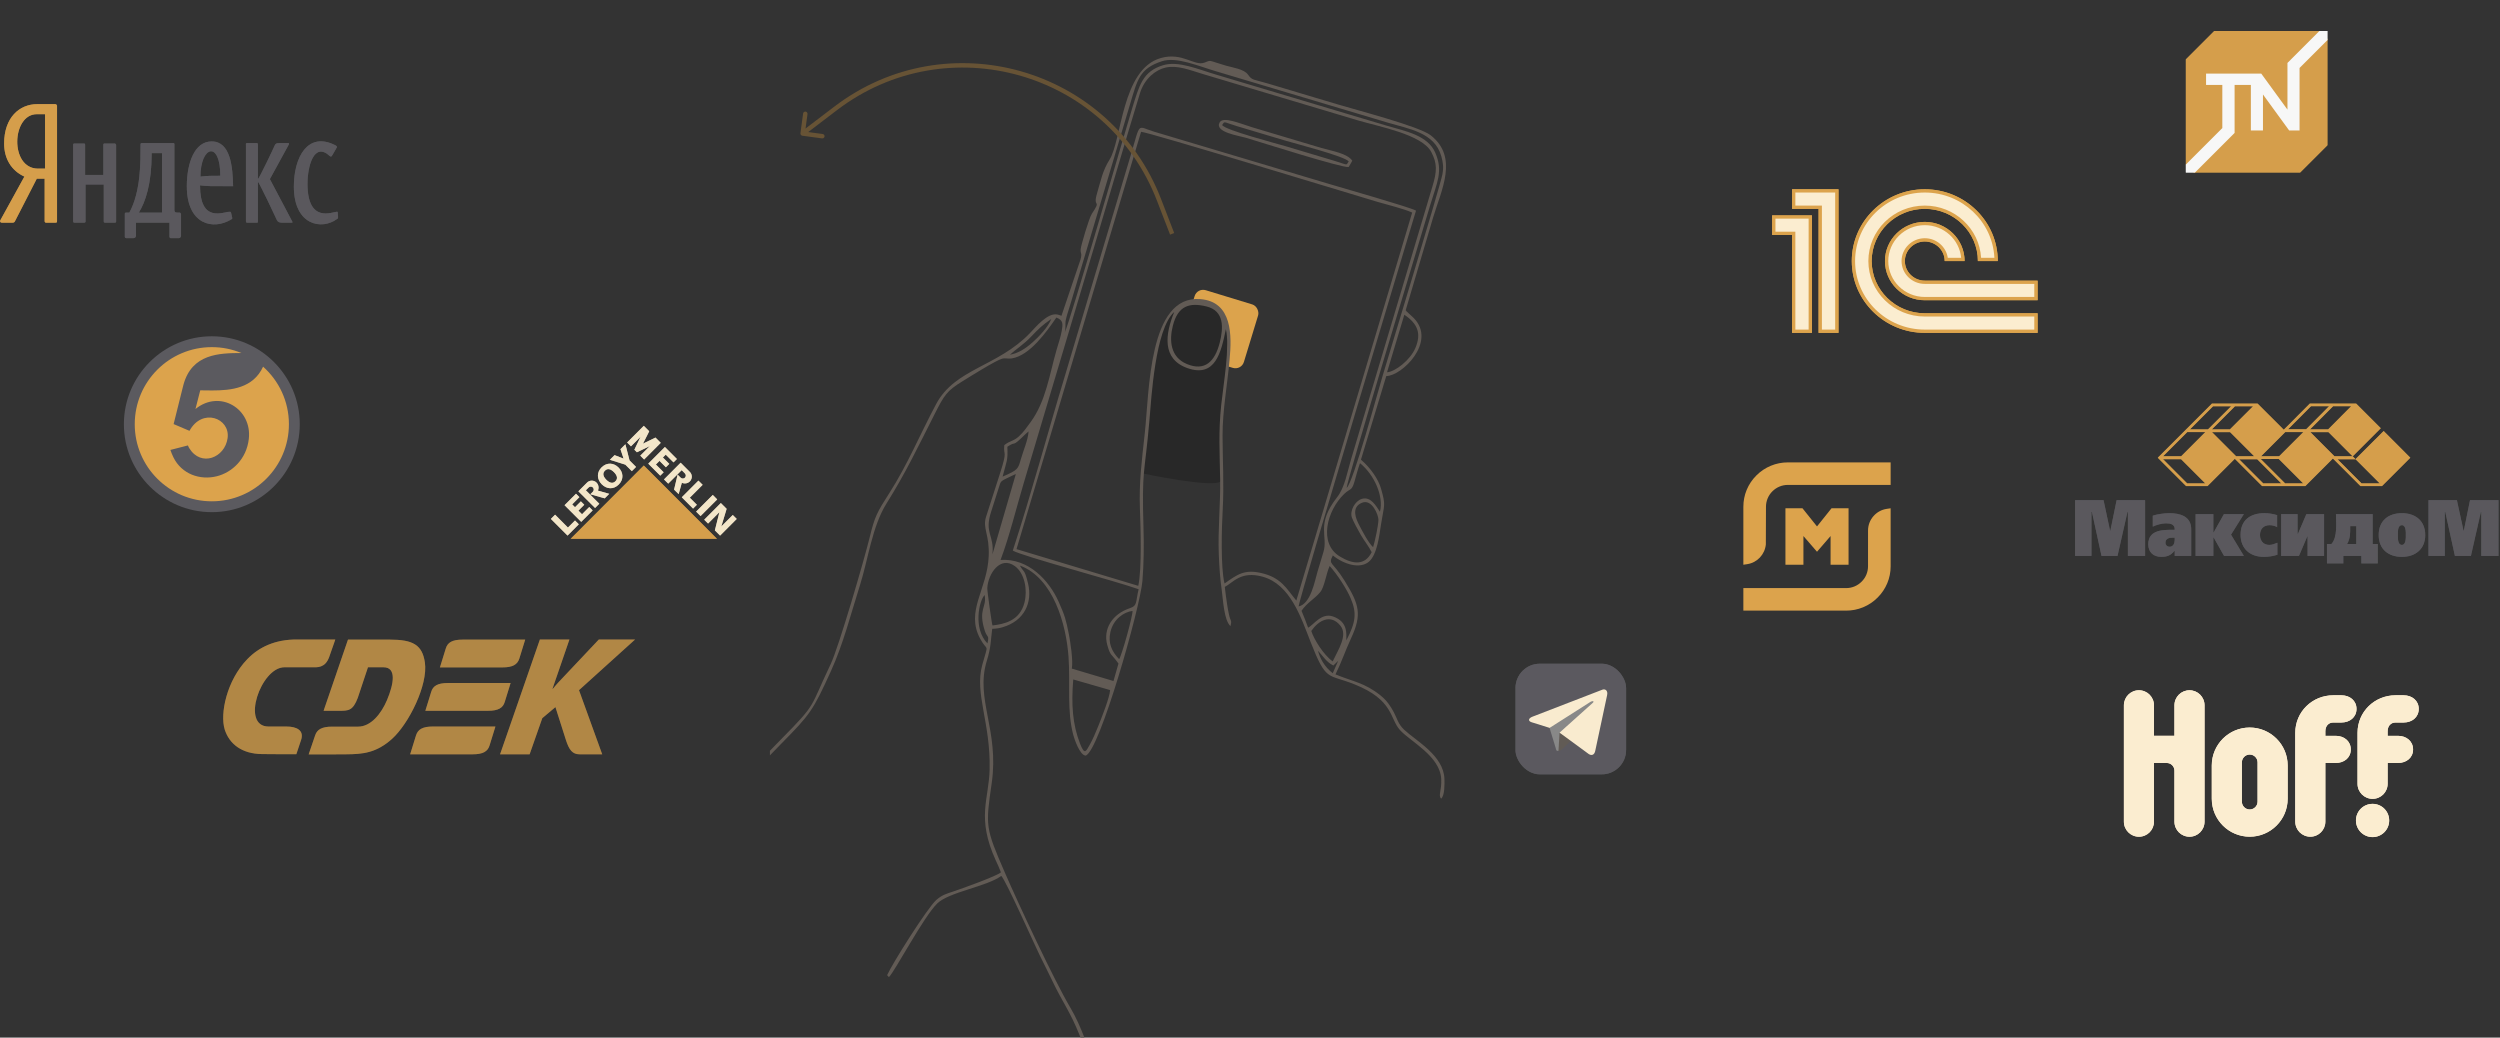 <svg width="1130" height="469" viewBox="0 0 1130 469" fill="none" xmlns="http://www.w3.org/2000/svg">
<rect x="0" y="0" width="1130" height="469" fill="#333333" stroke="none"/>
<style>


    .floating{
        animation-name: floating;
        animation-iteration-count: infinite;
    }

    .floating.fl_1{animation-duration: 3.2s;}
    .floating.fl_2{animation-duration: 3.7s;}
    .floating.fl_3{animation-duration: 2.8s;}
    .floating.fl_4{animation-duration: 4s;}
    .floating.fl_5{animation-duration: 5s;}
    .floating.fl_6{animation-duration: 3.5s;}
    .floating.fl_7{animation-duration: 3.5s;}
    .floating.fl_8{animation-duration: 3.5s;}

    @keyframes floating {
        0%{transform:translateY(0); filter: blur(0px); opacity: 1;}
        50%{transform:translateY(10px); filter: blur(3px); opacity: 0.5;}
    }

    .quart-1{
      transform-origin: center center;
        animation: 2s quartAnim1 linear infinite;
      animation-delay: 0;
    }
    .quart-2{
       transform-origin: center center;
       animation: 2s quartAnim2 linear infinite;
       animation-delay: 0.5s;
    }
       

    @keyframes quartAnim1 {
        0%{opacity: 0; transform: scale(0.8) rotate(16deg) translate(-39px, -7.5px);}
        50%{opacity: 1; }
        to{opacity: 0; transform: scale(1) rotate(18deg) translate(-33px, 13px);}
    }

     @keyframes quartAnim2 {
        0%{opacity: 0; transform: scale(0.8) rotate(17deg) translate(-44px, -4px);}
        50%{opacity: 1; }
        to{opacity: 0; transform: scale(1) rotate(17deg) translate(-35px, 15px);}
    }

   .path {
    animation: dash 4s linear;
     animation-fill-mode: forwards;
    }

    @keyframes dash {
        0%{opacity: 0;}
        50%{opacity: 1;}
    }

</style>
<g clip-path="url(#clip0_0_3)">
<rect class="quart quart-1" x="536.88" y="122.392" width="42.77" height="42.77" rx="6.885" transform="rotate(16.977 536.88 122.392)" stroke="#DCA34C" stroke-width="2.23"/>
<rect x="541.14" y="130" width="30" height="30" rx="4" transform="rotate(16.977 541.14 130)" fill="#DCA34C"/>
<rect class="quart quart-2" x="531.741" y="111.392" width="59.77" height="59.77" rx="8.885" transform="rotate(16.977 531.741 111.392)" stroke="#DCA34C" stroke-width="2.23"/>
<path d="M550 139C549 137.5 542 136 538.5 136.5C536.833 137 532.7 138.7 529.5 141.5C525.5 145 522.5 159 521.5 164.5C520.7 168.9 517.833 199.333 516.5 214C528.333 216.5 552 220.6 552 217C552 212.5 552 187 553 181.5C554 176 555.5 153 555 149.5C554.5 146 551 140.5 550 139Z" fill="#282828"/>
<path fill-rule="evenodd" clip-rule="evenodd" d="M485.108 307.109L501.767 311.916C501.546 315.421 497.803 324.715 496.32 328.427C495.197 331.238 493.897 334.289 492.395 336.94C490.792 339.769 490.172 341.225 488.197 336.171C484.805 327.487 484.162 318.501 485.108 307.109ZM445.055 268.964C446.132 274.7 441.954 275.162 445.149 285.189C446.126 288.257 447.271 286.898 446.32 290.812C439.718 284.144 442.592 271.337 445.055 268.964ZM448.599 282.71C448.314 282.164 446.191 267.147 446.26 265.814C446.592 259.352 452.125 251.062 458.713 255.88C463.199 259.16 464.501 266.629 463.071 272.321C460.952 280.761 453.693 282.089 448.599 282.71ZM511.908 276.141C512.021 278.288 507.217 295.802 505.853 297.931C502.481 294.478 500.808 290.633 501.885 285.754C503.197 279.807 508.056 276.587 511.908 276.141ZM459.157 214.275L448.58 250.605C449.518 241.775 444.773 241.073 448.013 231.239C449.218 227.584 450.311 224.052 451.461 220.406C452.536 216.994 451.987 217.71 458.01 214.775L459.157 214.275ZM595.714 294.148C597.895 296.38 599.422 299.196 602.666 300.817L604.863 298.701L602.401 304.304C598.567 301.316 596.688 297.615 595.714 294.148ZM592.701 285.196C595.938 280.447 601.473 277.287 605.908 282.877C609.278 287.126 604.861 293.697 602.389 298.952C598.135 295.921 593.815 288.794 592.701 285.196ZM455.328 201.931C459.849 198.852 456.696 202.909 463.535 196.195L464.561 195.302C464.644 195.233 464.795 195.107 464.923 195.026C464.643 198.935 462.565 203.593 461.424 207.561C460.161 211.955 460.234 212.409 453.168 215.425C455.026 208.253 455.604 208.357 455.328 201.931ZM601.012 255.823C604.635 259.874 608.731 266.26 610.528 270.495C613.298 277.025 612.875 281.133 608.545 289.464C608.463 286.551 609.449 281.154 602.609 278.673C597.267 276.734 593.665 282.605 591.267 283.703C590.322 281.001 589.431 278.927 588.287 276.085C590.712 272.467 594.197 270.706 596.711 267.69C598.71 265.294 599.45 259.08 601.012 255.823ZM620.645 247.341C618.482 245.374 615.554 239.663 614.331 237.291C613.034 234.777 610.458 229.31 615.665 227.225C620.135 225.435 623.096 232.804 623.049 234.981C622.991 237.65 621.493 244.575 620.645 247.341ZM456.486 160.326C459.555 157.561 462.574 155.809 466.031 152.202C469.834 148.233 471.113 146.994 475.205 144.159C473.663 147.97 469.581 152.188 466.777 154.69C463.31 157.783 460.03 159.731 456.486 160.326ZM615.158 241.909C616.554 244.29 618.996 247.455 620.006 249.597C616.945 255.608 611.706 255.215 605.62 251.542C595.848 245.646 599.734 230.816 607.564 223.269C610.293 220.637 610.966 222.04 612.196 217.763C612.993 214.99 613.726 212.113 614.71 209.352C621.153 214.536 625.529 224.31 623.74 231.295C622.13 229.034 619.714 224.219 615.526 225.5C612.449 226.441 610.048 230.853 611.031 233.87C611.5 235.306 613.953 239.854 615.158 241.909ZM545.321 138.515C553.483 140.519 552.983 148.246 551.323 154.843C549.17 163.397 544.602 167.944 536.47 164.543C528.982 161.412 528.445 153.887 530.121 147.248C532.438 138.073 537.785 136.665 545.321 138.515ZM634.758 142.256C640.7 146.277 642.595 150.63 639.728 157.349C637.439 162.714 630.695 168.002 626.937 168.271L634.758 142.256ZM515.766 59.575C519.102 59.707 609.352 87.308 622.609 91.237C627.178 92.591 634.163 94.246 638.303 96.07L585.941 271.462C581.532 266.144 579.196 261.098 570.125 259.014C562.449 257.251 559.315 259.63 553.479 263.743C551.708 256.461 552.186 238.811 552.652 230.611C553.314 218.933 552.627 208.197 552.591 196.999C552.555 185.782 554.749 174.027 555.796 162.376C556.732 151.953 557.244 136.322 542.461 135.187C519.132 133.395 519.521 176.891 517.443 195.799C516.061 208.377 514.799 218.022 515.246 230.105C515.545 238.198 516.179 256.914 514.507 264.799L459.461 248.204L515.766 59.575ZM457.783 248.866C461.898 251.362 504.615 262.709 514.662 266.337C513.239 272.139 514.211 273.753 510.753 274.885C502.657 277.536 498.546 284.382 500.461 291.434C501.926 296.825 502.374 295.354 505.546 299.936L503.294 307.819L484.46 302.2C485.149 298.762 483.737 289.717 483.138 286.715C481.822 280.124 481.317 278.25 478.494 271.956C474.182 262.343 464.888 252.261 452.253 253.089C456.223 242.593 459.511 229.082 462.796 218.121L494.366 112.259C501.356 88.818 508.118 65.498 515.268 42.123C517.281 35.541 522.317 31.568 526.825 30.55C532.205 29.336 537.661 31.655 543.943 33.531L614.017 54.483C622.848 57.131 642.835 60.753 646.957 68.728C649.607 73.852 649.602 77.298 647.43 84.374L610.67 207.638C609.017 213.138 607.88 220.273 604.391 224.723C594.572 237.246 600.462 242.269 598.158 249.626C597.257 252.502 596.33 255.632 595.48 258.512C594.258 262.649 592.457 273.008 586.957 274.109C587.233 270.541 639.275 97.755 640.043 95.194C636.555 93.407 607.082 85.056 600.733 83.134L521.682 59.532C513.646 57.104 515.715 54.736 511.077 70.185L481.503 169.34C473.51 195.626 466.285 222.855 457.783 248.866ZM481.196 150.491C481.92 148.346 481.305 146.715 481.748 144.568C482.185 142.454 483.102 139.943 483.719 137.831L495.309 98.988C500.485 81.785 505.612 64.454 510.762 47.183C514.108 35.967 515.045 31.027 525.127 27.696C531.867 25.468 541.939 30.005 550.053 32.342L627.728 55.567C636.566 58.215 648.439 59.84 651.454 70.572C652.28 73.509 652.573 75.641 651.941 78.924C650.907 84.295 626.931 163.366 625.043 169.549C623.053 176.067 611.593 218.483 608.687 220.52C608.537 218.119 641.637 108.848 646.432 92.792C649.539 82.386 652.423 77.467 648.729 68.987C645.276 61.061 635.104 59.261 626.864 56.835L550.142 33.873C541.54 31.36 532.73 27.357 525.686 29.49C516.392 32.305 514.925 38.745 511.761 48.907C508.951 57.928 483.753 145.263 481.196 150.491ZM300.819 388.161L301.552 389.228L353.305 335.98C366.224 322.894 367.458 321.205 375.584 303.326C381.232 290.898 384.512 277.717 388.638 264.731C392.438 252.771 394.185 237.967 400.728 227.538C409.414 213.694 415.121 201.613 422.468 187.143C426.888 178.437 427.928 176.728 435.045 172.322C437.965 170.514 450.268 162.814 452.91 162.142C454.627 161.705 455.42 162.302 457.331 162C465.478 160.708 473.04 149.994 477.469 143.536C480.68 144.718 480.433 146.57 479.9 149.587C479.4 152.421 478.411 155.203 477.599 158.012C474.337 169.294 472.787 181.284 465.853 190.768C464.175 193.064 462.645 195.315 460.611 197.181C458.02 199.558 456.499 199.114 453.939 201.202C453.443 206.395 455.528 202.994 452.072 213.775L445.692 233.605C444.039 238.922 447.329 241.533 446.895 251.42C446.226 266.639 436.291 276.145 443.037 288.693C446.488 295.113 446.906 289.821 443.969 300.582C440.424 313.571 447.764 326.451 447.311 347.708C447.02 361.371 441.232 369.476 450.116 388.964C450.917 390.721 451.652 392.244 452.414 394.295C450.818 395.907 434.413 401.788 430.496 403.083C427.954 403.924 425.758 404.512 423.16 406.829C419.191 410.368 403.482 435.225 400.977 440.765L401.783 441.662C404.543 438.973 417.383 414.489 423.628 408.368C428.914 403.187 446.064 400.736 452.588 395.904C454.776 398.191 467.732 427.306 469.953 431.805C471.976 435.901 473.875 439.621 475.839 443.74C480.229 452.944 483.714 457.282 487.82 467.544L495.225 485.912C496.162 488.496 496.023 490.061 497.776 491.842L498.568 492.639C499.276 491.325 496.198 484.902 495.574 483.348C491.816 473.988 488.986 464.224 483.78 455.435C476.316 442.835 460.27 408.366 454.263 394.562C445.265 373.885 445.479 373.424 448.262 353.905C451.681 329.927 440.703 315.968 446.043 298.689C448.012 292.316 447.75 289.656 448.485 284.214C450.238 284.171 451.55 283.979 453.128 283.523C463.107 280.637 466.757 272.263 464.673 263.708C463.049 257.039 462.916 259.124 460.97 255.621C476.13 261.238 481.934 282.269 482.971 296.892C483.838 309.108 482.16 321.262 485.142 332.273C485.61 334.001 488.015 341.333 490.711 341.545C496.994 339.557 515.353 274.633 516.374 262.574C517.017 254.987 517.084 246.15 516.866 238.925C516.038 211.362 517.348 215.137 519.516 190.302C520.417 179.995 522.092 148.783 530.767 141C526.692 150.899 525.038 162.276 536.718 166.386C549.376 170.84 551.925 159.283 554.101 148.788C555.949 156.822 553.053 173.175 551.992 183.003C550.674 195.22 551.323 205.114 551.508 216.767C551.686 228.077 550.443 239.341 550.895 250.588C551.122 256.245 551.471 261.573 552.278 267.172C552.82 270.925 553.222 280.36 556.166 283.001C556.943 280.202 556.106 280.726 555.529 277.914C555.228 276.449 554.951 275.167 554.733 273.705C554.296 270.761 553.912 268.105 553.605 265.28C557.448 263.309 560.788 257.952 570.66 260.653C583.219 264.089 588.067 279.153 592.304 289.952C599.526 308.36 599.912 304.418 612.124 309.278C630.017 316.398 628.084 324.805 632.782 329.979C637.534 335.212 650.91 341.724 651.436 352.117C651.702 357.363 649.98 359.3 651.362 361.001C653.06 359.745 652.955 354.121 652.886 352.087C652.523 341.471 640.133 334.959 634.647 329.811C631.95 327.281 631.415 324.572 630.007 321.939C628.562 319.238 626.916 316.712 624.15 314.463C616.855 308.534 611.399 308.074 603.636 304.815C606.24 299.608 608.141 293.983 610.68 288.522C615.759 277.595 614.348 273.142 607.718 262.438C602.174 253.486 600.264 255.42 602.437 251.056C607.616 255.212 614.754 257.233 618.733 253.902C622.53 250.724 623.516 241.543 624.212 237.057C625.652 227.774 626.492 228.835 624.221 220.843C623.028 216.644 619.542 211.523 615.151 207.771L626.597 169.977C633.642 169.971 649.557 154.443 638.978 143.72L635.652 140.633C635.669 140.431 635.446 140.391 635.366 140.255L647.732 98.442C651.497 85.831 659.348 71.081 646.651 61.138C641.471 57.081 612.504 49.574 604.406 47.116L573.169 37.776C566.523 35.778 565.999 36.44 564.132 33.777C562.32 31.192 557.25 30.585 554.101 29.67C545.661 27.215 547.834 27.035 544.349 28.326C539.844 29.995 534.421 23.463 524.668 26.237C506.91 31.288 507.102 63.434 501.444 72.285C498.386 77.069 497.467 81.974 495.828 87.529C493.804 94.391 498.16 89.636 493.489 96.671C492.226 98.575 488.649 110.863 488.485 112.489C488.238 114.921 489.279 114.12 488.371 117.357L479.78 142.736C479.637 142.693 479.479 142.639 479.32 142.591C478.659 142.392 478.723 142.319 477.907 142.158C473.482 141.285 468.273 147.717 465.495 150.602C450.862 165.795 431.718 166.591 423.171 182.572C415.883 196.198 410.278 209.947 401.881 223.041C396.48 231.463 395.399 233.403 393.148 242.674C390.726 252.651 379.084 292.605 375.465 300.175C365.624 320.761 369.678 317.311 352.817 334.41C344.05 343.3 335.268 352.511 326.472 361.506L300.819 388.161Z" fill="#625B55"/>
<path fill-rule="evenodd" clip-rule="evenodd" d="M552.408 56.514C553.725 54.605 552.595 55.058 558.986 56.984L580.851 63.523C585.49 64.924 608.121 70.709 609.619 72.987C608.248 74.943 609.505 74.603 603.175 72.705L581.308 66.16C577.352 64.963 553.553 58.773 552.408 56.514ZM609.613 75.5L611.233 72.656C608.987 69.274 601.713 68.183 597.351 66.904L566.079 57.556C560.557 55.891 552.898 52.458 551.277 55.337C548.781 59.771 560.159 61.378 563.037 62.242C571.21 64.693 606.354 75.885 609.613 75.5Z" fill="#625B55"/>
<path class="path" d="M523.904 90.407L524.837 90.047L523.904 90.407ZM377.706 48.993L377.1 48.197L377.706 48.993ZM361.797 60.222C361.723 60.769 362.107 61.273 362.654 61.347L371.572 62.555C372.12 62.629 372.623 62.245 372.697 61.698C372.771 61.151 372.387 60.647 371.84 60.573L363.913 59.499L364.984 51.571C365.058 51.024 364.674 50.52 364.127 50.446C363.579 50.372 363.076 50.755 363.002 51.303L361.797 60.222ZM530.736 105.338L524.837 90.047L522.971 90.766L528.87 106.057L530.736 105.338ZM377.1 48.197L362.182 59.56L363.394 61.151L378.312 49.788L377.1 48.197ZM524.837 90.047C501.812 30.363 427.973 9.446 377.1 48.197L378.312 49.788C428.125 11.844 500.426 32.325 522.971 90.766L524.837 90.047Z" fill="#675335"/>
</g>
<g class="floating fl_1" opacity="0.8" clip-path="url(#clip1_0_3)">
<path d="M256.521 242.08L261.621 236.972L259.909 235.257L256.712 238.459L250.903 232.638L249 234.55L256.521 242.08ZM258.621 227.984L259.909 229.269L262.551 226.613L264.085 228.15L261.436 230.806L263.075 232.441L266.346 229.164L267.88 230.701L262.705 235.89L255.178 228.359L260.359 223.164L261.892 224.701L258.621 227.984ZM275.37 223.213L270.251 221.744C270.536 221.133 270.621 220.448 270.494 219.785C270.367 219.123 270.034 218.518 269.543 218.055C269.249 217.782 268.903 217.569 268.526 217.43C268.148 217.292 267.747 217.23 267.345 217.248C266.944 217.267 266.55 217.365 266.187 217.537C265.823 217.71 265.499 217.953 265.231 218.252L261.418 222.07L268.976 229.607L270.885 227.695L264.8 221.596L266.032 220.367C266.157 220.237 266.307 220.132 266.472 220.06C266.638 219.987 266.816 219.948 266.997 219.945C267.178 219.941 267.358 219.974 267.526 220.04C267.694 220.106 267.848 220.205 267.978 220.33C268.234 220.593 268.374 220.947 268.368 221.314C268.362 221.68 268.211 222.03 267.947 222.285L266.826 223.41L273.331 225.254L275.37 223.213ZM271.926 211.25C274.279 208.895 277.39 209.123 279.589 211.33C281.788 213.537 282.022 216.654 279.669 219.008C277.316 221.363 274.212 221.135 272.007 218.91C269.801 216.684 269.573 213.586 271.926 211.231M273.417 212.762C272.222 213.955 272.622 215.412 274.076 216.869C275.53 218.326 276.977 218.713 278.172 217.527C279.367 216.34 278.967 214.877 277.513 213.42C276.06 211.963 274.612 211.533 273.417 212.762ZM281.856 207.291L280.451 203.037L282.681 200.805L284.548 208.102L287.492 211.053L285.589 212.965L282.657 210.027L275.678 207.82L277.778 205.717L281.813 207.285L281.856 207.291ZM316.652 233.259L324.179 225.728L322.171 223.717L314.65 231.248L316.652 233.259ZM287.874 204.426L293.726 201.629L289.402 205.957L291.145 207.703L298.66 200.166L296.276 197.774L290.615 200.541L293.448 194.94L290.985 192.475L283.464 200.006L285.201 201.752L289.525 197.424L286.734 203.283L287.874 204.426ZM300.914 205.496L299.627 206.781L302.516 209.67L300.982 211.207L298.099 208.317L296.461 209.953L299.972 213.469L298.438 215.006L293.017 209.578L300.538 202.041L305.959 207.469L304.425 209.006L300.914 205.496ZM308.17 224.769L313.27 229.883L314.989 228.162L311.792 224.965L317.601 219.144L315.691 217.238L308.17 224.769ZM328.436 229.988L326.021 237.974H326.015L331.214 232.773L333 234.562L325.479 242.093L323.12 239.732L325.177 231.5H325.183L320.046 236.646L318.309 234.906L325.824 227.375L328.436 229.988ZM306.747 223.342L308.195 218.215C308.807 218.504 309.495 218.59 310.16 218.462C310.824 218.334 311.431 217.998 311.891 217.502C312.162 217.208 312.373 216.862 312.511 216.486C312.648 216.11 312.71 215.711 312.692 215.311C312.674 214.911 312.577 214.518 312.407 214.156C312.237 213.793 311.996 213.468 311.7 213.199L307.653 209.141L300.126 216.697L302.035 218.609L308.133 212.51L309.581 213.992C309.707 214.117 309.807 214.266 309.876 214.431C309.944 214.595 309.979 214.771 309.98 214.949C309.98 215.126 309.945 215.303 309.877 215.467C309.809 215.631 309.71 215.781 309.584 215.907C309.458 216.033 309.309 216.133 309.144 216.201C308.98 216.269 308.803 216.305 308.625 216.305C308.447 216.305 308.27 216.27 308.106 216.203C307.941 216.135 307.791 216.035 307.665 215.91L306.285 214.539L304.684 221.301L306.747 223.342Z" fill="#FBEDD0"/>
<path d="M257.95 243.525H324.062L291.003 210.408L257.95 243.525Z" fill="#DCA34C"/>
</g>
<g class="floating fl_1" opacity="0.8" clip-path="url(#clip2_0_3)">
<path d="M256.521 242.08L261.621 236.972L259.909 235.257L256.712 238.459L250.903 232.638L249 234.55L256.521 242.08ZM258.621 227.984L259.909 229.269L262.551 226.613L264.085 228.15L261.436 230.806L263.075 232.441L266.346 229.164L267.88 230.701L262.705 235.89L255.178 228.359L260.359 223.164L261.892 224.701L258.621 227.984ZM275.37 223.213L270.251 221.744C270.536 221.133 270.621 220.448 270.494 219.785C270.367 219.123 270.034 218.518 269.543 218.055C269.249 217.782 268.903 217.569 268.526 217.43C268.148 217.292 267.747 217.23 267.345 217.248C266.944 217.267 266.55 217.365 266.187 217.537C265.823 217.71 265.499 217.953 265.231 218.252L261.418 222.07L268.976 229.607L270.885 227.695L264.8 221.596L266.032 220.367C266.157 220.237 266.307 220.132 266.472 220.06C266.638 219.987 266.816 219.948 266.997 219.945C267.178 219.941 267.358 219.974 267.526 220.04C267.694 220.106 267.848 220.205 267.978 220.33C268.234 220.593 268.374 220.947 268.368 221.314C268.362 221.68 268.211 222.03 267.947 222.285L266.826 223.41L273.331 225.254L275.37 223.213ZM271.926 211.25C274.279 208.895 277.39 209.123 279.589 211.33C281.788 213.537 282.022 216.654 279.669 219.008C277.316 221.363 274.212 221.135 272.007 218.91C269.801 216.684 269.573 213.586 271.926 211.231M273.417 212.762C272.222 213.955 272.622 215.412 274.076 216.869C275.53 218.326 276.977 218.713 278.172 217.527C279.367 216.34 278.967 214.877 277.513 213.42C276.06 211.963 274.612 211.533 273.417 212.762ZM281.856 207.291L280.451 203.037L282.681 200.805L284.548 208.102L287.492 211.053L285.589 212.965L282.657 210.027L275.678 207.82L277.778 205.717L281.813 207.285L281.856 207.291ZM316.652 233.259L324.179 225.728L322.171 223.717L314.65 231.248L316.652 233.259ZM287.874 204.426L293.726 201.629L289.402 205.957L291.145 207.703L298.66 200.166L296.276 197.774L290.615 200.541L293.448 194.94L290.985 192.475L283.464 200.006L285.201 201.752L289.525 197.424L286.734 203.283L287.874 204.426ZM300.914 205.496L299.627 206.781L302.516 209.67L300.982 211.207L298.099 208.317L296.461 209.953L299.972 213.469L298.438 215.006L293.017 209.578L300.538 202.041L305.959 207.469L304.425 209.006L300.914 205.496ZM308.17 224.769L313.27 229.883L314.989 228.162L311.792 224.965L317.601 219.144L315.691 217.238L308.17 224.769ZM328.436 229.988L326.021 237.974H326.015L331.214 232.773L333 234.562L325.479 242.093L323.12 239.732L325.177 231.5H325.183L320.046 236.646L318.309 234.906L325.824 227.375L328.436 229.988ZM306.747 223.342L308.195 218.215C308.807 218.504 309.495 218.59 310.16 218.462C310.824 218.334 311.431 217.998 311.891 217.502C312.162 217.208 312.373 216.862 312.511 216.486C312.648 216.11 312.71 215.711 312.692 215.311C312.674 214.911 312.577 214.518 312.407 214.156C312.237 213.793 311.996 213.468 311.7 213.199L307.653 209.141L300.126 216.697L302.035 218.609L308.133 212.51L309.581 213.992C309.707 214.117 309.807 214.266 309.876 214.431C309.944 214.595 309.979 214.771 309.98 214.949C309.98 215.126 309.945 215.303 309.877 215.467C309.809 215.631 309.71 215.781 309.584 215.907C309.458 216.033 309.309 216.133 309.144 216.201C308.98 216.269 308.803 216.305 308.625 216.305C308.447 216.305 308.27 216.27 308.106 216.203C307.941 216.135 307.791 216.035 307.665 215.91L306.285 214.539L304.684 221.301L306.747 223.342Z" fill="#FBEDD0"/>
<path d="M257.95 243.525H324.062L291.003 210.408L257.95 243.525Z" fill="#DCA34C"/>
</g>
<g class="floating fl_2" clip-path="url(#clip3_0_3)">
<path d="M810.75 149.713V105.463H801.75V98.088H818.25V149.713H810.75Z" fill="#FBEDD0"/>
<path d="M817.5 98.825V148.975H811.5V106.2V104.725H810H802.5V98.825H817.5ZM819 97.35H801V106.2H810V150.45H819V97.35Z" fill="#DCA34C"/>
<path d="M822.75 149.713V93.662H810.75V86.287H830.25V149.713H822.75Z" fill="#FBEDD0"/>
<path d="M829.5 87.025V148.975H823.5V94.4V92.925H822H811.5V87.025H829.5ZM831 85.55H810V94.4H822V150.45H831V85.55Z" fill="#DCA34C"/>
<path d="M870 149.713C852.218 149.713 837.75 135.486 837.75 118C837.75 100.514 852.218 86.287 870 86.287C887.532 86.287 901.842 100.116 902.241 117.263H894.74C894.342 104.182 883.396 93.662 870 93.662C856.353 93.662 845.25 104.58 845.25 118C845.25 131.42 856.353 142.338 870 142.338H920.25V149.713H870Z" fill="#FBEDD0"/>
<path d="M870 87.025C886.866 87.025 900.679 100.127 901.465 116.525H895.457C894.677 103.383 883.557 92.925 870 92.925C855.939 92.925 844.5 104.173 844.5 118C844.5 131.827 855.939 143.075 870 143.075H919.5V148.975H870C852.631 148.975 838.5 135.079 838.5 118C838.5 100.921 852.631 87.025 870 87.025ZM870 85.55C851.804 85.55 837 100.107 837 118C837 135.893 851.804 150.45 870 150.45H921V141.6H870C856.767 141.6 846 131.012 846 118C846 104.988 856.767 94.4 870 94.4C883.233 94.4 894 104.988 894 118H903C903 100.107 888.196 85.55 870 85.55Z" fill="#DCA34C"/>
<path d="M870 134.963C860.488 134.963 852.75 127.353 852.75 118C852.75 108.647 860.488 101.038 870 101.038C879.26 101.038 886.84 108.25 887.233 117.263H879.721C879.337 112.318 875.124 108.413 870 108.413C864.624 108.413 860.25 112.714 860.25 118C860.25 123.286 864.624 127.588 870 127.588H920.25V134.963H870Z" fill="#FBEDD0"/>
<path d="M870 101.775C878.593 101.775 885.672 108.266 886.432 116.525H880.393C879.663 111.528 875.281 107.675 870 107.675C864.21 107.675 859.5 112.307 859.5 118C859.5 123.694 864.21 128.325 870 128.325H919.5V134.225H870C860.902 134.225 853.5 126.946 853.5 118C853.5 109.054 860.902 101.775 870 101.775ZM870 100.3C860.074 100.3 852 108.24 852 118C852 127.76 860.074 135.7 870 135.7H921V126.85H870C865.036 126.85 861 122.881 861 118C861 113.119 865.036 109.15 870 109.15C874.963 109.15 879 113.119 879 118H888C888 108.24 879.925 100.3 870 100.3Z" fill="#DCA34C"/>
</g>
<g class="floating fl_2" clip-path="url(#clip4_0_4)">
<path d="M810.75 149.713V105.463H801.75V98.088H818.25V149.713H810.75Z" fill="#FBEDD0"/>
<path d="M817.5 98.825V148.975H811.5V106.2V104.725H810H802.5V98.825H817.5ZM819 97.35H801V106.2H810V150.45H819V97.35Z" fill="#DCA34C"/>
<path d="M822.75 149.713V93.662H810.75V86.287H830.25V149.713H822.75Z" fill="#FBEDD0"/>
<path d="M829.5 87.025V148.975H823.5V94.4V92.925H822H811.5V87.025H829.5ZM831 85.55H810V94.4H822V150.45H831V85.55Z" fill="#DCA34C"/>
<path d="M870 149.713C852.218 149.713 837.75 135.486 837.75 118C837.75 100.514 852.218 86.287 870 86.287C887.532 86.287 901.842 100.116 902.241 117.263H894.74C894.342 104.182 883.396 93.662 870 93.662C856.353 93.662 845.25 104.58 845.25 118C845.25 131.42 856.353 142.338 870 142.338H920.25V149.713H870Z" fill="#FBEDD0"/>
<path d="M870 87.025C886.866 87.025 900.679 100.127 901.465 116.525H895.457C894.677 103.383 883.557 92.925 870 92.925C855.939 92.925 844.5 104.173 844.5 118C844.5 131.827 855.939 143.075 870 143.075H919.5V148.975H870C852.631 148.975 838.5 135.079 838.5 118C838.5 100.921 852.631 87.025 870 87.025ZM870 85.55C851.804 85.55 837 100.107 837 118C837 135.893 851.804 150.45 870 150.45H921V141.6H870C856.767 141.6 846 131.012 846 118C846 104.988 856.767 94.4 870 94.4C883.233 94.4 894 104.988 894 118H903C903 100.107 888.196 85.55 870 85.55Z" fill="#DCA34C"/>
<path d="M870 134.963C860.488 134.963 852.75 127.353 852.75 118C852.75 108.647 860.488 101.038 870 101.038C879.26 101.038 886.84 108.25 887.233 117.263H879.721C879.337 112.318 875.124 108.413 870 108.413C864.624 108.413 860.25 112.714 860.25 118C860.25 123.286 864.624 127.588 870 127.588H920.25V134.963H870Z" fill="#FBEDD0"/>
<path d="M870 101.775C878.593 101.775 885.672 108.266 886.432 116.525H880.393C879.663 111.528 875.281 107.675 870 107.675C864.21 107.675 859.5 112.307 859.5 118C859.5 123.694 864.21 128.325 870 128.325H919.5V134.225H870C860.902 134.225 853.5 126.946 853.5 118C853.5 109.054 860.902 101.775 870 101.775ZM870 100.3C860.074 100.3 852 108.24 852 118C852 127.76 860.074 135.7 870 135.7H921V126.85H870C865.036 126.85 861 122.881 861 118C861 113.119 865.036 109.15 870 109.15C874.963 109.15 879 113.119 879 118H888C888 108.24 879.925 100.3 870 100.3Z" fill="#DCA34C"/>
</g>
<g class="floating fl_3" opacity="0.9">
<g class="floating fl_3" clip-path="url(#clip5_0_3)">
<path d="M734.985 300H685.015C685.007 300 685 300.007 685 300.015V349.985C685 349.993 685.007 350 685.015 350H734.985C734.993 350 735 349.993 735 349.985V300.015C735 300.007 734.993 300 734.985 300Z" fill="#5B5A5F"/>
<path d="M704.434 339.453C703.359 339.453 703.457 339.062 703.164 338.086L700.039 327.832L723.965 313.77" fill="#888888"/>
<path d="M704.434 339.453C705.117 339.453 705.508 339.062 705.996 338.672L710.391 334.473L704.922 331.152" fill="#625B55"/>
<path d="M704.922 331.152L718.105 340.82C719.473 341.699 720.645 341.211 721.035 339.453L726.406 314.258C726.895 312.109 725.527 311.133 724.063 311.816L692.715 323.926C690.664 324.707 690.664 325.977 692.324 326.465L700.43 329.004L718.984 317.188C719.863 316.699 720.645 316.895 720.059 317.578" fill="#FBEDD0"/>
</g>
</g>
<g class="floating fl_3" opacity="0.9">
<g class="floating fl_3" clip-path="url(#clip6_0_3)">
<path d="M734.985 300H685.015C685.007 300 685 300.007 685 300.015V349.985C685 349.993 685.007 350 685.015 350H734.985C734.993 350 735 349.993 735 349.985V300.015C735 300.007 734.993 300 734.985 300Z" fill="#5B5A5F"/>
<path d="M704.434 339.453C703.359 339.453 703.457 339.062 703.164 338.086L700.039 327.832L723.965 313.77" fill="#888888"/>
<path d="M704.434 339.453C705.117 339.453 705.508 339.062 705.996 338.672L710.391 334.473L704.922 331.152" fill="#625B55"/>
<path d="M704.922 331.152L718.105 340.82C719.473 341.699 720.645 341.211 721.035 339.453L726.406 314.258C726.895 312.109 725.527 311.133 724.063 311.816L692.715 323.926C690.664 324.707 690.664 325.977 692.324 326.465L700.43 329.004L718.984 317.188C719.863 316.699 720.645 316.895 720.059 317.578" fill="#FBEDD0"/>
</g>
</g>
<g class="floating fl_4" opacity="0.8">
<path d="M24.846 47.075H16.814C8.78 47.075 1.868 53.131 1.868 64.865C1.868 71.868 5.231 77.167 11.022 79.816L0.187 99.499C-0.187 100.067 0.187 100.634 0.748 100.634H5.791C6.165 100.634 6.539 100.445 6.726 100.067L16.627 80.763H20.176V100.067C20.176 100.256 20.363 100.634 20.736 100.634H25.22C25.594 100.634 25.78 100.445 25.78 100.067V47.832C25.594 47.264 25.407 47.075 24.846 47.075ZM20.176 76.221H17.187C4.297 76.221 5.231 51.617 16.627 51.617H20.363V76.221H20.176Z" fill="#DCA34C"/>
<path d="M51.747 64.865H47.264C46.89 64.865 46.703 65.054 46.703 65.433V79.059H38.484V65.433C38.484 65.054 38.297 64.865 37.923 64.865H33.626C33.253 64.865 33.066 65.054 33.066 65.433V100.067C33.066 100.445 33.253 100.634 33.626 100.634H38.11C38.484 100.634 38.67 100.445 38.67 100.067V83.412H46.89V100.067C46.89 100.445 47.077 100.634 47.451 100.634H51.934C52.308 100.634 52.495 100.445 52.495 100.067V65.433C52.308 65.054 52.121 64.865 51.747 64.865ZM152.626 95.903C152.626 95.714 152.44 95.714 152.253 95.714C150.385 95.714 138.989 101.202 138.989 83.034C138.989 75.085 141.978 63.919 149.077 70.543C149.264 70.732 149.451 70.732 149.637 70.732C149.824 70.732 150.011 70.543 150.198 70.164L152.066 66.947C152.253 66.758 152.253 66.569 152.253 66.379C152.253 66.001 151.879 65.811 151.506 65.622C139.176 59.377 132.824 70.921 132.824 84.359C132.824 101.77 145.341 104.23 152.44 98.931C152.813 98.742 152.813 98.363 152.813 98.174L152.626 95.903ZM121.989 80.952L130.582 65.244C130.769 65.054 130.582 64.676 130.396 64.676H126.099C124.791 64.676 124.418 65.054 124.044 66.001C123.67 66.947 117.319 80.384 116.571 80.952V65.244C116.571 65.054 116.385 64.676 116.198 64.676H111.528C111.341 64.676 111.154 64.865 111.154 65.244V100.067C111.154 100.256 111.341 100.634 111.528 100.634H116.198C116.571 100.634 116.571 100.445 116.571 100.067V82.087C117.132 82.466 124.978 98.931 125.165 99.499C125.539 100.256 126.286 100.634 127.22 100.634H131.89C132.264 100.634 132.264 100.445 132.077 100.067L121.989 80.952ZM81.077 96.092H80.143C79.022 96.092 78.835 95.714 78.835 94.767V65.244C78.835 64.865 78.648 64.676 78.462 64.676H64.077C63.703 64.676 63.517 64.865 63.517 65.244C63.517 73.192 63.703 86.44 58.473 96.092H56.978C56.604 96.092 56.418 96.281 56.418 96.66V107.069C56.418 107.448 56.791 107.637 56.978 107.637H60.341C61.088 107.637 61.462 107.069 61.462 106.501V100.634H76.594V107.069C76.594 107.258 76.78 107.637 77.154 107.637H80.89C81.264 107.637 81.824 107.258 81.824 106.501V96.66C81.637 96.281 81.451 96.092 81.077 96.092ZM73.231 96.092H62.769C65.758 91.172 68.561 83.223 68.561 69.218H73.231V96.092ZM95.648 63.919C87.989 63.919 84.44 73.571 84.44 84.169C84.44 101.581 96.396 104.23 104.615 99.12C104.989 98.931 104.989 98.742 104.989 98.553L104.429 96.092C104.429 95.903 104.242 95.714 103.868 95.714C100.879 95.714 90.418 101.013 90.418 83.791C94.154 84.169 94.154 84.169 105.363 84.169C105.176 75.463 104.242 63.919 95.648 63.919ZM90.605 79.816C90.605 66.001 99.572 63.351 99.572 79.438C95.648 79.438 93.967 79.438 90.605 79.816Z" fill="#5B5A5F"/>
</g>
<g class="floating fl_4" opacity="0.8">
<path d="M24.846 47.075H16.814C8.78 47.075 1.868 53.131 1.868 64.865C1.868 71.868 5.231 77.167 11.022 79.816L0.187 99.499C-0.187 100.067 0.187 100.634 0.748 100.634H5.791C6.165 100.634 6.539 100.445 6.726 100.067L16.627 80.763H20.176V100.067C20.176 100.256 20.363 100.634 20.736 100.634H25.22C25.594 100.634 25.78 100.445 25.78 100.067V47.832C25.594 47.264 25.407 47.075 24.846 47.075ZM20.176 76.221H17.187C4.297 76.221 5.231 51.617 16.627 51.617H20.363V76.221H20.176Z" fill="#DCA34C"/>
<path d="M51.747 64.865H47.264C46.89 64.865 46.703 65.054 46.703 65.433V79.059H38.484V65.433C38.484 65.054 38.297 64.865 37.923 64.865H33.626C33.253 64.865 33.066 65.054 33.066 65.433V100.067C33.066 100.445 33.253 100.634 33.626 100.634H38.11C38.484 100.634 38.67 100.445 38.67 100.067V83.412H46.89V100.067C46.89 100.445 47.077 100.634 47.451 100.634H51.934C52.308 100.634 52.495 100.445 52.495 100.067V65.433C52.308 65.054 52.121 64.865 51.747 64.865ZM152.626 95.903C152.626 95.714 152.44 95.714 152.253 95.714C150.385 95.714 138.989 101.202 138.989 83.034C138.989 75.085 141.978 63.919 149.077 70.543C149.264 70.732 149.451 70.732 149.637 70.732C149.824 70.732 150.011 70.543 150.198 70.164L152.066 66.947C152.253 66.758 152.253 66.569 152.253 66.379C152.253 66.001 151.879 65.811 151.506 65.622C139.176 59.377 132.824 70.921 132.824 84.359C132.824 101.77 145.341 104.23 152.44 98.931C152.813 98.742 152.813 98.363 152.813 98.174L152.626 95.903ZM121.989 80.952L130.582 65.244C130.769 65.054 130.582 64.676 130.396 64.676H126.099C124.791 64.676 124.418 65.054 124.044 66.001C123.67 66.947 117.319 80.384 116.571 80.952V65.244C116.571 65.054 116.385 64.676 116.198 64.676H111.528C111.341 64.676 111.154 64.865 111.154 65.244V100.067C111.154 100.256 111.341 100.634 111.528 100.634H116.198C116.571 100.634 116.571 100.445 116.571 100.067V82.087C117.132 82.466 124.978 98.931 125.165 99.499C125.539 100.256 126.286 100.634 127.22 100.634H131.89C132.264 100.634 132.264 100.445 132.077 100.067L121.989 80.952ZM81.077 96.092H80.143C79.022 96.092 78.835 95.714 78.835 94.767V65.244C78.835 64.865 78.648 64.676 78.462 64.676H64.077C63.703 64.676 63.517 64.865 63.517 65.244C63.517 73.192 63.703 86.44 58.473 96.092H56.978C56.604 96.092 56.418 96.281 56.418 96.66V107.069C56.418 107.448 56.791 107.637 56.978 107.637H60.341C61.088 107.637 61.462 107.069 61.462 106.501V100.634H76.594V107.069C76.594 107.258 76.78 107.637 77.154 107.637H80.89C81.264 107.637 81.824 107.258 81.824 106.501V96.66C81.637 96.281 81.451 96.092 81.077 96.092ZM73.231 96.092H62.769C65.758 91.172 68.561 83.223 68.561 69.218H73.231V96.092ZM95.648 63.919C87.989 63.919 84.44 73.571 84.44 84.169C84.44 101.581 96.396 104.23 104.615 99.12C104.989 98.931 104.989 98.742 104.989 98.553L104.429 96.092C104.429 95.903 104.242 95.714 103.868 95.714C100.879 95.714 90.418 101.013 90.418 83.791C94.154 84.169 94.154 84.169 105.363 84.169C105.176 75.463 104.242 63.919 95.648 63.919ZM90.605 79.816C90.605 66.001 99.572 63.351 99.572 79.438C95.648 79.438 93.967 79.438 90.605 79.816Z" fill="#5B5A5F"/>
</g>
<g class="floating fl_5" opacity="0.5">
<path fill-rule="evenodd" clip-rule="evenodd" d="M129.458 328.389H121.351C108.704 328.389 117.892 301.609 128.539 301.609H141.347C143.401 301.609 147.022 301.986 148.806 296.921L151.562 289.054H133.997C124.486 289.054 117.081 292.395 111.731 297.999C102.489 307.59 99.355 322.569 101.571 329.736C103.678 336.364 109.407 340.728 118.378 340.836L125.35 340.89H133.943L136.051 334.585C137.618 330.113 134.105 328.389 129.458 328.389ZM228.143 317.289L230.791 308.721H202.526C197.824 308.721 195.716 310.015 194.906 312.709L192.257 321.276H220.523C225.225 321.276 227.332 319.983 228.143 317.289ZM188.042 332.376L185.394 340.944H213.659C218.307 340.944 220.469 339.65 221.279 336.956L223.928 328.389H195.662C191.014 328.389 188.907 329.682 188.042 332.376ZM234.736 297.675L237.385 289.108H209.119C204.418 289.108 202.31 290.401 201.499 293.095L198.851 301.663H227.116C231.765 301.663 233.872 300.369 234.736 297.675ZM192.041 299.4C190.852 291.425 186.583 289.108 176.206 289.108H157.291L146.266 321.276H153.237C157.399 321.276 159.506 321.33 161.722 315.403L166.316 301.609H173.342C179.341 301.609 177.99 309.099 174.963 316.373C172.261 322.785 167.559 328.443 161.884 328.443H150.157C145.455 328.443 143.293 329.736 142.428 332.43L139.51 340.998H148.103L156.534 340.944C163.992 340.89 170.099 340.351 177.233 333.939C184.799 327.096 193.555 309.53 192.041 299.4ZM287.052 289.054H270.677L255.274 305.381C253.49 307.267 251.652 309.152 249.868 311.362H249.706L257.381 289.054H244.033L226.035 340.944H239.385L245.113 324.617L251.057 319.606L255.76 334.37C257.219 338.95 258.733 340.944 261.976 340.944H272.19L261.705 311.954L287.052 289.054Z" fill="#DCA34C"/>
</g>
<g class="floating fl_5" opacity="0.5">
<path fill-rule="evenodd" clip-rule="evenodd" d="M129.458 328.389H121.351C108.704 328.389 117.892 301.609 128.539 301.609H141.347C143.401 301.609 147.022 301.986 148.806 296.921L151.562 289.054H133.997C124.486 289.054 117.081 292.395 111.731 297.999C102.489 307.59 99.355 322.569 101.571 329.736C103.678 336.364 109.407 340.728 118.378 340.836L125.35 340.89H133.943L136.051 334.585C137.618 330.113 134.105 328.389 129.458 328.389ZM228.143 317.289L230.791 308.721H202.526C197.824 308.721 195.716 310.015 194.906 312.709L192.257 321.276H220.523C225.225 321.276 227.332 319.983 228.143 317.289ZM188.042 332.376L185.394 340.944H213.659C218.307 340.944 220.469 339.65 221.279 336.956L223.928 328.389H195.662C191.014 328.389 188.907 329.682 188.042 332.376ZM234.736 297.675L237.385 289.108H209.119C204.418 289.108 202.31 290.401 201.499 293.095L198.851 301.663H227.116C231.765 301.663 233.872 300.369 234.736 297.675ZM192.041 299.4C190.852 291.425 186.583 289.108 176.206 289.108H157.291L146.266 321.276H153.237C157.399 321.276 159.506 321.33 161.722 315.403L166.316 301.609H173.342C179.341 301.609 177.99 309.099 174.963 316.373C172.261 322.785 167.559 328.443 161.884 328.443H150.157C145.455 328.443 143.293 329.736 142.428 332.43L139.51 340.998H148.103L156.534 340.944C163.992 340.89 170.099 340.351 177.233 333.939C184.799 327.096 193.555 309.53 192.041 299.4ZM287.052 289.054H270.677L255.274 305.381C253.49 307.267 251.652 309.152 249.868 311.362H249.706L257.381 289.054H244.033L226.035 340.944H239.385L245.113 324.617L251.057 319.606L255.76 334.37C257.219 338.95 258.733 340.944 261.976 340.944H272.19L261.705 311.954L287.052 289.054Z" fill="#DCA34C"/>
</g>
<g class="floating fl_6" clip-path="url(#clip7_0_3)">
<path fill-rule="evenodd" clip-rule="evenodd" d="M95.747 152C73.83 152 56 169.83 56 191.747C56 213.664 73.83 231.494 95.747 231.494C117.662 231.494 135.494 213.664 135.494 191.747C135.494 169.83 117.662 152 95.747 152Z" fill="#5B5A5F"/>
<path fill-rule="evenodd" clip-rule="evenodd" d="M115.805 163.238C112.771 171.018 105.865 172.637 95.862 172.637C94.788 172.637 93.724 172.62 92.698 172.605C91.705 172.592 90.767 172.576 89.847 172.576C89.03 172.576 88.206 172.587 87.394 172.622C88.795 169.182 91.032 166.844 94.216 165.426C98.654 163.451 104.424 163.43 109.515 163.415C111.733 163.407 113.857 163.398 115.805 163.238Z" fill="#5B5A5F"/>
<path fill-rule="evenodd" clip-rule="evenodd" d="M118.921 165.735C114.434 175.509 104.434 176.488 95.862 176.488C93.979 176.488 92.176 176.442 90.507 176.432L88.348 184.876C99.405 175.862 114.027 184.799 112.464 198.401C111.411 207.563 104.879 213.554 97.97 215.276C90.443 217.153 82.103 214.344 78.364 206.673C77.968 205.863 77.277 204.239 77.014 203.371L84.951 201.332C85.091 201.789 85.329 202.232 85.579 202.635C90.893 211.206 101.662 206.92 102.877 198.028C104.115 188.983 91.424 184.166 85.64 194.737L78.6 191.737L78.479 191.683L81.874 178.055C82.083 177.086 82.789 174.379 82.91 173.936C86.747 159.826 99.16 159.603 109.117 159.566C104.999 157.853 100.485 156.904 95.747 156.904C76.502 156.904 60.904 172.502 60.904 191.747C60.904 210.991 76.502 226.59 95.747 226.59C114.991 226.59 130.59 210.991 130.59 191.747C130.59 181.402 126.079 172.116 118.921 165.735Z" fill="#DCA34C"/>
</g>
<g class="floating fl_6" opacity="0.8">
<path d="M953.887 239.869H953.746L950.799 226.061H937.932V251.277H945.335V231.435H945.564L949.883 251.277H957.117L961.607 231.435H961.807V251.277H969.587V226.061H956.716L953.887 239.869Z" fill="#5B5A5F"/>
<path d="M1072.45 232.379H1055.86C1055.86 235.889 1056.69 242.837 1053.8 245.873H1051.8V254.652H1059.18V251.277H1067.33V254.652H1074.74V245.873H1072.45V232.379ZM1065.04 245.873H1060.89C1062.43 243.241 1062.3 240.759 1062.3 237.81H1065.04V245.873Z" fill="#5B5A5F"/>
<path d="M1085.66 231.95C1079.46 231.95 1075.16 235.439 1075.16 241.842C1075.16 248.184 1079.51 251.706 1085.66 251.706C1091.76 251.706 1096.21 248.174 1096.21 241.842C1096.21 235.452 1091.81 231.95 1085.66 231.95ZM1085.66 246.302C1084.04 246.302 1083.85 244.028 1083.85 242.843V240.813C1083.85 239.592 1084.02 237.382 1085.66 237.382C1087.53 237.382 1087.43 240.557 1087.43 241.842C1087.43 243.087 1087.51 246.302 1085.66 246.302Z" fill="#5B5A5F"/>
<path d="M1116.45 226.061L1113.65 239.869H1113.51L1110.51 226.061H1097.67V251.277H1105.05V231.435H1105.27L1109.62 251.277H1116.85L1121.35 231.435H1121.54V251.277H1129.32V226.061H1116.45Z" fill="#5B5A5F"/>
<path d="M1038.7 241.241H1038.5V232.379H1031.07V251.277H1039.13L1042.88 242.469H1043.02V251.277H1050.48V232.379H1042.48L1038.7 241.241Z" fill="#5B5A5F"/>
<path d="M980.452 231.95C978.411 231.95 974.958 232.427 973.046 233.093V238.039C974.602 237.243 977.204 236.552 978.993 236.552C981.07 236.552 983.106 236.935 982.967 239.468C978.016 239.468 971.013 239.224 971.013 246.042C971.013 249.634 973.405 251.706 976.933 251.706C979.484 251.706 981.236 251.015 982.853 248.989H982.967V251.278H990.431V239.239C990.434 233.319 985.356 231.95 980.452 231.95ZM982.97 244.1C982.97 245.509 982.328 247.131 980.681 247.131C979.611 247.131 978.794 246.413 978.794 245.331C978.794 243.31 980.591 243.015 982.225 243.015C982.473 243.015 982.717 243.054 982.967 243.042V244.1H982.97Z" fill="#5B5A5F"/>
<path d="M1021.52 241.869C1021.52 239.043 1023.13 237.381 1025.95 237.381C1026.99 237.381 1028.36 237.737 1029.27 238.238V232.834C1027.46 232.288 1025.46 231.947 1023.58 231.947C1017.21 231.947 1012.74 235.011 1012.74 241.694C1012.74 248.024 1017.03 251.703 1023.23 251.703C1025.38 251.703 1027.32 251.377 1029.38 250.759V245.328C1028.16 245.798 1027.05 246.302 1025.72 246.302C1023.08 246.302 1021.52 244.417 1021.52 241.869Z" fill="#5B5A5F"/>
<path d="M1014.22 232.379H1005.22L1000.58 240.641H1000.44V232.379H992.406V251.277H1000.44V242.954H1000.58L1005.27 251.277H1014.22L1008.42 241.67L1014.22 232.379Z" fill="#5B5A5F"/>
<path d="M1077.41 194.822L1064.69 207.533L1063.42 206.261L1076.11 193.562L1064.97 182.416H1044.05L1032.26 194.249L1020.43 182.428H999.803L988.124 194.105L975.329 206.9L988.106 219.698H997.801L1010.14 207.361L1022.47 219.698H1042.01L1054.46 207.229L1066.93 219.698H1076.65L1089.46 206.888L1077.41 194.822ZM988.603 218.498L977.681 207.56H985.871L996.809 218.498H988.603ZM985.886 206.242H977.684L988.621 195.305H996.809L985.886 206.242ZM989.846 194.08L1000.3 183.628H1008.49L998.03 194.08H989.846ZM1010.2 183.628H1018.39L1007.93 194.08H999.743L1010.2 183.628ZM999.812 195.323H1008L1018.92 206.242H1010.72L999.812 195.323ZM1022.97 218.498L1012.07 207.578H1020.26L1031.17 218.498H1022.97ZM1032.87 218.498L1021.85 207.47H1030.04L1041.07 218.498H1032.87ZM1030.17 206.242H1021.97L1032.93 195.281H1041.12L1030.17 206.242ZM1034.2 194.014L1044.55 183.616H1052.74L1042.4 194.014H1034.2ZM1054.55 183.616H1062.73L1052.33 194.08H1044.12L1054.55 183.616ZM1044.27 195.323H1052.46L1063.38 206.242H1055.18L1044.27 195.323ZM1067.43 218.498L1056.53 207.578H1064.72L1075.64 218.498H1067.43Z" fill="#DCA34C"/>
</g>
<g class="floating fl_6" opacity="0.8">
<path d="M953.887 239.869H953.746L950.799 226.061H937.932V251.277H945.335V231.435H945.564L949.883 251.277H957.117L961.607 231.435H961.807V251.277H969.587V226.061H956.716L953.887 239.869Z" fill="#5B5A5F"/>
<path d="M1072.45 232.379H1055.86C1055.86 235.889 1056.69 242.837 1053.8 245.873H1051.8V254.652H1059.18V251.277H1067.33V254.652H1074.74V245.873H1072.45V232.379ZM1065.04 245.873H1060.89C1062.43 243.241 1062.3 240.759 1062.3 237.81H1065.04V245.873Z" fill="#5B5A5F"/>
<path d="M1085.66 231.95C1079.46 231.95 1075.16 235.439 1075.16 241.842C1075.16 248.184 1079.51 251.706 1085.66 251.706C1091.76 251.706 1096.21 248.174 1096.21 241.842C1096.21 235.452 1091.81 231.95 1085.66 231.95ZM1085.66 246.302C1084.04 246.302 1083.85 244.028 1083.85 242.843V240.813C1083.85 239.592 1084.02 237.382 1085.66 237.382C1087.53 237.382 1087.43 240.557 1087.43 241.842C1087.43 243.087 1087.51 246.302 1085.66 246.302Z" fill="#5B5A5F"/>
<path d="M1116.45 226.061L1113.65 239.869H1113.51L1110.51 226.061H1097.67V251.277H1105.05V231.435H1105.27L1109.62 251.277H1116.85L1121.35 231.435H1121.54V251.277H1129.32V226.061H1116.45Z" fill="#5B5A5F"/>
<path d="M1038.7 241.241H1038.5V232.379H1031.07V251.277H1039.13L1042.88 242.469H1043.02V251.277H1050.48V232.379H1042.48L1038.7 241.241Z" fill="#5B5A5F"/>
<path d="M980.452 231.95C978.411 231.95 974.958 232.427 973.046 233.093V238.039C974.602 237.243 977.204 236.552 978.993 236.552C981.07 236.552 983.106 236.935 982.967 239.468C978.016 239.468 971.013 239.224 971.013 246.042C971.013 249.634 973.405 251.706 976.933 251.706C979.484 251.706 981.236 251.015 982.853 248.989H982.967V251.278H990.431V239.239C990.434 233.319 985.356 231.95 980.452 231.95ZM982.97 244.1C982.97 245.509 982.328 247.131 980.681 247.131C979.611 247.131 978.794 246.413 978.794 245.331C978.794 243.31 980.591 243.015 982.225 243.015C982.473 243.015 982.717 243.054 982.967 243.042V244.1H982.97Z" fill="#5B5A5F"/>
<path d="M1021.52 241.869C1021.52 239.043 1023.13 237.381 1025.95 237.381C1026.99 237.381 1028.36 237.737 1029.27 238.238V232.834C1027.46 232.288 1025.46 231.947 1023.58 231.947C1017.21 231.947 1012.74 235.011 1012.74 241.694C1012.74 248.024 1017.03 251.703 1023.23 251.703C1025.38 251.703 1027.32 251.377 1029.38 250.759V245.328C1028.16 245.798 1027.05 246.302 1025.72 246.302C1023.08 246.302 1021.52 244.417 1021.52 241.869Z" fill="#5B5A5F"/>
<path d="M1014.22 232.379H1005.22L1000.58 240.641H1000.44V232.379H992.406V251.277H1000.44V242.954H1000.58L1005.27 251.277H1014.22L1008.42 241.67L1014.22 232.379Z" fill="#5B5A5F"/>
<path d="M1077.41 194.822L1064.69 207.533L1063.42 206.261L1076.11 193.562L1064.97 182.416H1044.05L1032.26 194.249L1020.43 182.428H999.803L988.124 194.105L975.329 206.9L988.106 219.698H997.801L1010.14 207.361L1022.47 219.698H1042.01L1054.46 207.229L1066.93 219.698H1076.65L1089.46 206.888L1077.41 194.822ZM988.603 218.498L977.681 207.56H985.871L996.809 218.498H988.603ZM985.886 206.242H977.684L988.621 195.305H996.809L985.886 206.242ZM989.846 194.08L1000.3 183.628H1008.49L998.03 194.08H989.846ZM1010.2 183.628H1018.39L1007.93 194.08H999.743L1010.2 183.628ZM999.812 195.323H1008L1018.92 206.242H1010.72L999.812 195.323ZM1022.97 218.498L1012.07 207.578H1020.26L1031.17 218.498H1022.97ZM1032.87 218.498L1021.85 207.47H1030.04L1041.07 218.498H1032.87ZM1030.17 206.242H1021.97L1032.93 195.281H1041.12L1030.17 206.242ZM1034.2 194.014L1044.55 183.616H1052.74L1042.4 194.014H1034.2ZM1054.55 183.616H1062.73L1052.33 194.08H1044.12L1054.55 183.616ZM1044.27 195.323H1052.46L1063.38 206.242H1055.18L1044.27 195.323ZM1067.43 218.498L1056.53 207.578H1064.72L1075.64 218.498H1067.43Z" fill="#DCA34C"/>
</g>
<g class="floating fl_7" clip-path="url(#clip8_0_3)">
<path d="M1016.87 365.891C1014.91 365.891 1013.33 364.303 1013.33 362.346V344.598C1013.33 342.642 1014.91 341.053 1016.87 341.053C1018.83 341.053 1020.42 342.642 1020.42 344.598V362.346C1020.42 364.303 1018.83 365.891 1016.87 365.891ZM1016.87 328.849C1007.41 328.849 999.72 336.542 999.72 346.005V361.033C999.72 370.496 1007.41 378.188 1016.87 378.188C1026.33 378.188 1034.03 370.496 1034.03 361.033V346.005C1034.03 336.542 1026.33 328.849 1016.87 328.849ZM1054.68 326.571H1058.34C1062.09 326.571 1065.14 324.178 1065.14 320.42C1065.14 316.667 1062.09 314.274 1058.34 314.274H1054.61C1045.16 314.274 1037.46 321.743 1037.46 331.196V371.383C1037.46 375.141 1040.51 378.188 1044.26 378.188C1048.02 378.188 1051.06 375.141 1051.06 371.383V344.863H1055.76C1059.52 344.863 1062.56 342.517 1062.56 338.764C1062.56 335.001 1059.51 332.602 1055.76 332.602H1051.06V330.516C1051.07 328.247 1052.41 326.571 1054.68 326.571ZM1072.4 363.348C1068.25 363.348 1064.89 366.706 1064.89 370.859C1064.89 375.001 1068.25 378.365 1072.4 378.365C1076.55 378.365 1079.91 375.001 1079.91 370.859C1079.91 366.706 1076.56 363.348 1072.4 363.348ZM1082.82 326.571H1086.47C1090.23 326.571 1093.27 324.178 1093.27 320.42C1093.27 316.667 1090.22 314.274 1086.47 314.274H1082.75C1073.3 314.274 1065.6 321.743 1065.6 331.201V354.274C1065.6 358.032 1068.65 361.079 1072.41 361.079C1076.16 361.079 1079.21 358.032 1079.21 354.274V344.863H1083.9C1087.66 344.863 1090.71 342.517 1090.71 338.764C1090.71 335.001 1087.66 332.602 1083.9 332.602H1079.21V330.516C1079.21 328.247 1080.55 326.571 1082.82 326.571ZM989.65 312C985.892 312 982.845 315.042 982.845 318.8V332.576H973.6V318.805C973.6 315.052 970.553 312 966.8 312C963.042 312 960 315.047 960 318.805V371.399C960 375.152 963.047 378.199 966.8 378.199C970.558 378.199 973.6 375.152 973.6 371.399V344.868H979.398C981.298 344.868 982.845 346.41 982.845 348.315V371.394C982.85 375.152 985.892 378.199 989.65 378.199C993.403 378.199 996.45 375.152 996.45 371.394V318.795C996.45 315.042 993.403 312 989.65 312Z" fill="#FBEDD0"/>
</g>
<g class="floating fl_7" clip-path="url(#clip9_0_3)">
<path d="M1016.87 365.891C1014.91 365.891 1013.33 364.303 1013.33 362.346V344.598C1013.33 342.642 1014.91 341.053 1016.87 341.053C1018.83 341.053 1020.42 342.642 1020.42 344.598V362.346C1020.42 364.303 1018.83 365.891 1016.87 365.891ZM1016.87 328.849C1007.41 328.849 999.72 336.542 999.72 346.005V361.033C999.72 370.496 1007.41 378.188 1016.87 378.188C1026.33 378.188 1034.03 370.496 1034.03 361.033V346.005C1034.03 336.542 1026.33 328.849 1016.87 328.849ZM1054.68 326.571H1058.34C1062.09 326.571 1065.14 324.178 1065.14 320.42C1065.14 316.667 1062.09 314.274 1058.34 314.274H1054.61C1045.16 314.274 1037.46 321.743 1037.46 331.196V371.383C1037.46 375.141 1040.51 378.188 1044.26 378.188C1048.02 378.188 1051.06 375.141 1051.06 371.383V344.863H1055.76C1059.52 344.863 1062.56 342.517 1062.56 338.764C1062.56 335.001 1059.51 332.602 1055.76 332.602H1051.06V330.516C1051.07 328.247 1052.41 326.571 1054.68 326.571ZM1072.4 363.348C1068.25 363.348 1064.89 366.706 1064.89 370.859C1064.89 375.001 1068.25 378.365 1072.4 378.365C1076.55 378.365 1079.91 375.001 1079.91 370.859C1079.91 366.706 1076.56 363.348 1072.4 363.348ZM1082.82 326.571H1086.47C1090.23 326.571 1093.27 324.178 1093.27 320.42C1093.27 316.667 1090.22 314.274 1086.47 314.274H1082.75C1073.3 314.274 1065.6 321.743 1065.6 331.201V354.274C1065.6 358.032 1068.65 361.079 1072.41 361.079C1076.16 361.079 1079.21 358.032 1079.21 354.274V344.863H1083.9C1087.66 344.863 1090.71 342.517 1090.71 338.764C1090.71 335.001 1087.66 332.602 1083.9 332.602H1079.21V330.516C1079.21 328.247 1080.55 326.571 1082.82 326.571ZM989.65 312C985.892 312 982.845 315.042 982.845 318.8V332.576H973.6V318.805C973.6 315.052 970.553 312 966.8 312C963.042 312 960 315.047 960 318.805V371.399C960 375.152 963.047 378.199 966.8 378.199C970.558 378.199 973.6 375.152 973.6 371.399V344.868H979.398C981.298 344.868 982.845 346.41 982.845 348.315V371.394C982.85 375.152 985.892 378.199 989.65 378.199C993.403 378.199 996.45 375.152 996.45 371.394V318.795C996.45 315.042 993.403 312 989.65 312Z" fill="#FBEDD0"/>
</g>
<g class="floating fl_7" clip-path="url(#clip10_0_3)">
<path fill-rule="evenodd" clip-rule="evenodd" d="M955.095 248.714H944.911L950.004 235.576L955.095 248.714ZM958.527 257.567L960.799 263.438H972.003L955.155 221.563H945.025L928.173 263.438H939.204L941.481 257.567H958.527ZM910.315 263.441V238.554L899.378 251.699L888.446 238.554V263.441H877.492V221.566H888.296L899.378 235.964L910.463 221.566H921.267V263.441H910.315ZM978.968 221.566V263.441H989.925V231.291H1005.24V221.566H978.968ZM1040.21 247.036V263.441H1051.16V221.566H1040.21V237.194H1023.93V221.566H1012.98V263.441H1023.93V247.036H1040.21ZM1120.03 263.441V231.291H1107.24V221.566H1143.85V231.291H1130.99V263.441H1120.03ZM1088.58 239.576V263.441H1099.54V221.566H1090.08L1072.93 245.18V221.566H1061.98V263.441H1071.14L1088.58 239.576ZM788 229.03C788 223.693 790.095 218.668 793.906 214.876C795.775 213.007 797.992 211.526 800.43 210.518C802.868 209.509 805.48 208.994 808.117 209H854.571V219.177H808.117C805.499 219.175 802.987 220.216 801.132 222.073C800.212 222.98 799.48 224.063 798.98 225.257C798.48 226.451 798.222 227.734 798.22 229.03L798.162 246.113C797.689 250.651 794.253 254.31 789.809 254.986L788 255.262V229.03ZM788 276V265.821H834.454C835.75 265.823 837.033 265.568 838.231 265.071C839.428 264.573 840.516 263.843 841.432 262.922C842.355 262.018 843.089 260.937 843.59 259.743C844.091 258.549 844.348 257.266 844.347 255.97L844.356 239.756C844.356 234.927 847.97 230.74 852.764 230.011L854.571 229.738V255.97C854.571 261.307 852.476 266.33 848.663 270.121C846.796 271.992 844.58 273.474 842.141 274.483C839.703 275.492 837.091 276.007 834.454 276H788ZM827.419 255.262V242.292L821.285 249.389L815.148 242.292V255.262H807.02V229.738H814.72L821.285 237.944L827.848 229.738H835.551V255.262H827.419Z" fill="#DCA34C"/>
</g>
<g class="floating fl_8" opacity="0.8" clip-path="url(#clip11_0_3)">
<path d="M1052.25 65.401L1039.4 78.248L991.87 78.251L988 74.38V26.85L1000.85 14H1048.38L1052.25 17.869V65.401Z" fill="#DCA34C"/>
<path d="M1048.38 14L1033.93 28.451V49.544L1022.09 33.277H997.138V38.389H1004.49V57.887L988.001 74.38V78.251L991.87 78.248L1010.04 60.082V38.389H1017.39V58.974H1022.86V42.706L1034.7 58.974H1039.4V30.718L1052.25 17.869L1052.25 14H1048.38Z" fill="white"/>
</g>
<g class="floating fl_8" opacity="0.8" clip-path="url(#clip12_0_3)">
<path d="M1052.25 65.401L1039.4 78.248L991.87 78.251L988 74.38V26.85L1000.85 14H1048.38L1052.25 17.869V65.401Z" fill="#DCA34C"/>
<path d="M1048.38 14L1033.93 28.451V49.544L1022.09 33.277H997.138V38.389H1004.49V57.887L988.001 74.38V78.251L991.87 78.248L1010.04 60.082V38.389H1017.39V58.974H1022.86V42.706L1034.7 58.974H1039.4V30.718L1052.25 17.869L1052.25 14H1048.38Z" fill="white"/>
</g>
<defs>
<clipPath id="clip0_0_3">
<rect width="319" height="451" fill="white" transform="translate(348 18)"/>
</clipPath>
<clipPath id="clip1_0_3">
<rect width="84" height="68" fill="white" transform="translate(249 184)"/>
</clipPath>
<clipPath id="clip2_0_3">
<rect width="84" height="68" fill="white" transform="translate(249 184)"/>
</clipPath>
<clipPath id="clip3_0_3">
<rect width="120" height="118" fill="white" transform="translate(801 59)"/>
</clipPath>
<clipPath id="clip4_0_3">
<rect width="120" height="118" fill="white" transform="translate(801 59)"/>
</clipPath>
<clipPath id="clip5_0_3">
<rect x="685" y="300" width="50" height="50" rx="11" fill="white"/>
</clipPath>
<clipPath id="clip6_0_3">
<rect x="685" y="300" width="50" height="50" rx="11" fill="white"/>
</clipPath>
<clipPath id="clip7_0_3">
<rect width="89" height="81" fill="white" transform="translate(56 152)"/>
</clipPath>
<clipPath id="clip8_0_3">
<rect width="133.405" height="68" fill="white" transform="translate(960 312)"/>
</clipPath>
<clipPath id="clip9_0_3">
<rect width="133.405" height="68" fill="white" transform="translate(960 312)"/>
</clipPath>
<clipPath id="clip10_0_3">
<rect width="79" height="67" fill="white" transform="translate(788 209)"/>
</clipPath>
<clipPath id="clip11_0_3">
<rect width="64" height="64" fill="white" transform="translate(988 14)"/>
</clipPath>
<clipPath id="clip12_0_3">
<rect width="64" height="64" fill="white" transform="translate(988 14)"/>
</clipPath>
</defs>
</svg>
